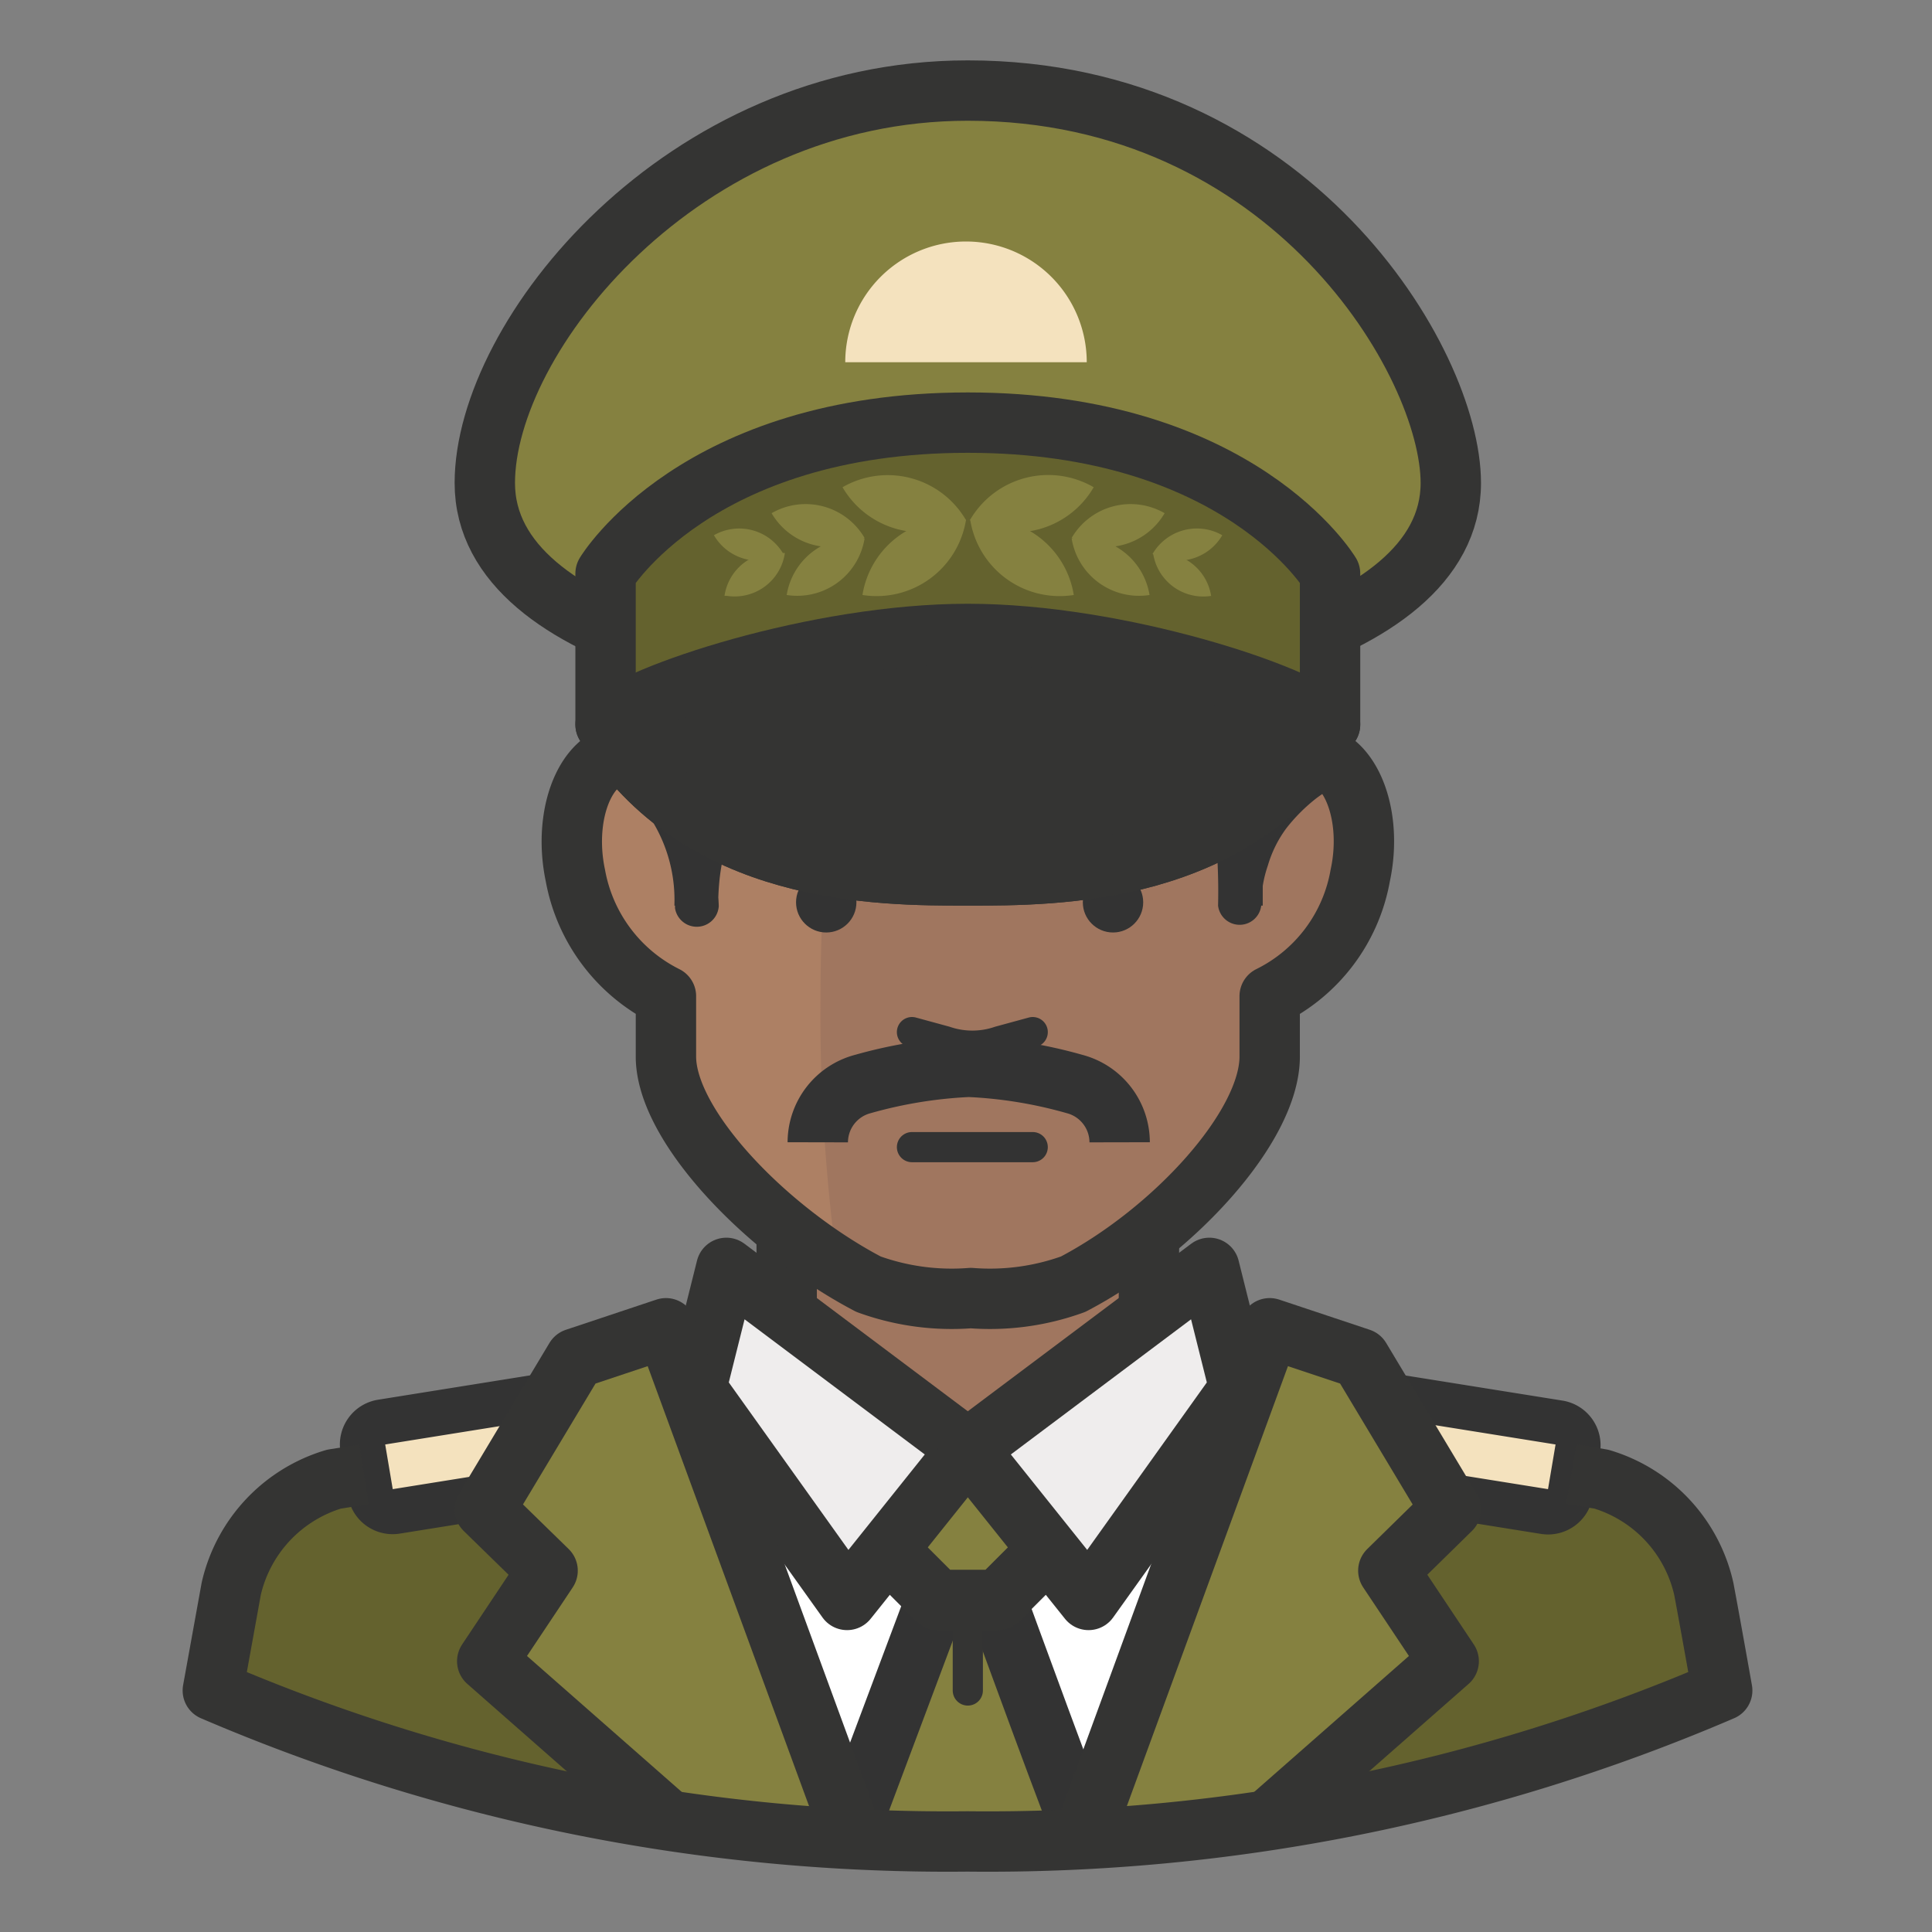 <?xml version="1.0" ?><svg data-name="Layer 1" id="Layer_1" viewBox="0 0 64 64" xmlns="http://www.w3.org/2000/svg"><rect x="0" y="0" width="64" height="64" fill="#808080" stroke="none"/><defs><style>.cls-1{fill:#a0765f;}.cls-16,.cls-2,.cls-5,.cls-6,.cls-7{fill:none;}.cls-12,.cls-16,.cls-17,.cls-2,.cls-7,.cls-8,.cls-9{stroke:#343433;}.cls-15,.cls-16,.cls-2,.cls-6{stroke-miterlimit:10;}.cls-12,.cls-15,.cls-17,.cls-2,.cls-5,.cls-7,.cls-8,.cls-9{stroke-width:2px;}.cls-3{fill:#ad8064;}.cls-4{fill:#333;}.cls-15,.cls-5,.cls-6{stroke:#333;}.cls-12,.cls-17,.cls-5,.cls-7,.cls-8,.cls-9{stroke-linejoin:round;}.cls-12,.cls-16,.cls-6,.cls-8,.cls-9{stroke-linecap:round;}.cls-10,.cls-15,.cls-8{fill:#858140;}.cls-14,.cls-9{fill:#64622e;}.cls-11{fill:#f4e2be;}.cls-12{fill:#343433;}.cls-13{fill:#fff;}.cls-17{fill:#efeded;}</style></defs><title/><g id="Men"><polygon class="cls-1" points="38.06 44 32.06 48 26.06 44 26.06 40 38.06 40 38.06 44"/><line class="cls-2" x1="26.06" x2="26.06" y1="44" y2="41"/><path class="cls-3" d="M32.16,43a8.07,8.07,0,0,1-3.39-.46c-3.34-1.75-6.71-5.23-6.71-7.54V33a5.58,5.58,0,0,1-3-4c-.46-2.18.47-4.32,2-4V22c0-5,3.07-10,11-10s11,4,11,9v4c1.53-.32,2.47,1.82,2,4a5.53,5.53,0,0,1-3,4v2c0,2.31-3.17,5.79-6.51,7.54A8.07,8.07,0,0,1,32.16,43Z"/><path class="cls-1" d="M43.06,25V21c0-5-3.06-9-11-9h-.88c-1,4.16-4,9.48-4,21.09A61.45,61.45,0,0,0,27.75,42l1,.59a8.07,8.07,0,0,0,3.39.46,8.07,8.07,0,0,0,3.39-.46C38.87,40.84,42,37.36,42,35.05V33a5.53,5.53,0,0,0,3-4C45.53,26.82,44.59,24.68,43.06,25Z"/><path class="cls-4" d="M44.87,25.71a6.43,6.43,0,0,0-1.26.73,5.74,5.74,0,0,0-1,1A3.91,3.91,0,0,0,42,28.67,4,4,0,0,0,41.78,30a.72.72,0,0,1-1.43,0h0a19.52,19.52,0,0,0-.12-2.69,2.77,2.77,0,0,0-.28-1,1.15,1.15,0,0,0-.61-.53,7.18,7.18,0,0,1-2.5-1.86,18,18,0,0,1-1.61-2.41l1.52.19A12,12,0,0,1,33,24.42a21.8,21.8,0,0,1-4.29,1.32l-2.15.42a3.76,3.76,0,0,0-1.61.59c-.87.59-1.15,1.86-1.16,3.25H22.34a5,5,0,0,0-.61-2.59,5.5,5.5,0,0,0-1.87-2h0a.47.47,0,0,1-.14-.63.46.46,0,0,1,.59-.17,6.14,6.14,0,0,1,1.39.93,6,6,0,0,1,1.11,1.25,6.26,6.26,0,0,1,1,3.23.73.73,0,0,1-1.45.06V30a8.72,8.72,0,0,1,.17-2.35,4.13,4.13,0,0,1,1.36-2.25,5.31,5.31,0,0,1,2.32-1c.7-.16,1.39-.32,2.07-.5a24.42,24.42,0,0,0,3.9-1.29,10.66,10.66,0,0,0,3.22-2.25h0a1,1,0,0,1,1.35,0,.9.9,0,0,1,.15.19,16.84,16.84,0,0,0,1.36,2.23A5.24,5.24,0,0,0,40.1,24.2a2.9,2.9,0,0,1,1.35,1.33,4,4,0,0,1,.38,1.65V30H40.35a5.49,5.49,0,0,1,.36-1.79,5,5,0,0,1,1-1.53A6.76,6.76,0,0,1,43,25.57a7.51,7.51,0,0,1,1.57-.73.46.46,0,0,1,.57.3.45.45,0,0,1-.26.56Z"/><path class="cls-5" d="M27.09,37.84a2,2,0,0,1,1.49-1.93,15.41,15.41,0,0,1,3.51-.57,15.23,15.23,0,0,1,3.51.57,2,2,0,0,1,1.49,1.93"/><path class="cls-6" d="M30.21,34.19l1.1.3a2.78,2.78,0,0,0,1.8,0l1.1-.3"/><circle class="cls-4" cx="27.37" cy="29.89" r="1"/><circle class="cls-4" cx="36.87" cy="29.89" r="1"/><line class="cls-6" x1="30.21" x2="34.21" y1="38" y2="38"/><path class="cls-7" d="M32.16,43a8.07,8.07,0,0,1-3.39-.46c-3.34-1.75-6.71-5.23-6.71-7.54V33a5.58,5.58,0,0,1-3-4c-.46-2.18.47-4.32,2-4V22c0-5,3.07-10,11-10s11,4,11,9v4c1.53-.32,2.47,1.82,2,4a5.53,5.53,0,0,1-3,4v2c0,2.31-3.17,5.79-6.51,7.54A8.07,8.07,0,0,1,32.16,43Z"/><path class="cls-8" d="M32.06,3c-9.5,0-16,8.15-16,13,0,5.41,10.46,7,16,7s16-1.62,16-7C48.06,12,42.72,3,32.06,3Z"/><path class="cls-9" d="M32.06,14c-9,0-12,5-12,5v5c3.11,5,9,5,12,5s8.9,0,12-5V19S41.06,14,32.06,14Z"/><path class="cls-10" d="M27.91,16.14A3,3,0,0,0,32,17.23,3,3,0,0,0,27.91,16.14Z"/><path class="cls-10" d="M28.57,19.71A3,3,0,0,1,32,17.22,3,3,0,0,1,28.57,19.71Z"/><path class="cls-10" d="M25.56,17a2.26,2.26,0,0,0,3.08.82A2.26,2.26,0,0,0,25.56,17Z"/><path class="cls-10" d="M26.06,19.71a2.26,2.26,0,0,1,2.58-1.87A2.26,2.26,0,0,1,26.06,19.71Z"/><path class="cls-10" d="M23.65,17.73a1.69,1.69,0,0,0,2.3.62A1.69,1.69,0,0,0,23.65,17.73Z"/><path class="cls-10" d="M24,19.74a1.68,1.68,0,0,1,1.91-1.42l.09,0a1.68,1.68,0,0,1-1.91,1.42Z"/><path class="cls-10" d="M36.23,16.14a3,3,0,0,1-4.1,1.09A3,3,0,0,1,36.23,16.14Z"/><path class="cls-10" d="M35.57,19.71a3,3,0,0,0-3.43-2.49h0a3,3,0,0,0,3.43,2.49Z"/><path class="cls-10" d="M38.58,17a2.26,2.26,0,0,1-3.08.82A2.26,2.26,0,0,1,38.58,17Z"/><path class="cls-10" d="M38.08,19.71a2.26,2.26,0,0,0-2.58-1.87A2.26,2.26,0,0,0,38.08,19.71Z"/><path class="cls-10" d="M40.49,17.73a1.7,1.7,0,0,1-2.31.62A1.7,1.7,0,0,1,40.49,17.73Z"/><path class="cls-10" d="M40.12,19.74a1.68,1.68,0,0,0-1.92-1.4h0a1.68,1.68,0,0,0,1.92,1.4Z"/><path class="cls-11" d="M32,8a4,4,0,0,0-4,4h8A4,4,0,0,0,32,8Z"/><path class="cls-12" d="M20.06,24c3.11,5,9,5,12,5s8.9,0,12-5c-1-1-7-3-12-3S21.06,23,20.06,24Z"/><line class="cls-2" x1="38.06" x2="38.06" y1="44" y2="41"/><path class="cls-13" d="M32.06,60.5A60.85,60.85,0,0,1,7.63,55.56l.54-2.83a4.5,4.5,0,0,1,3-3.24l12.34-2,.91-4.56,7.74,5.84,7.62-5.86.89,3.55L53,49.54a4.86,4.86,0,0,1,3.18,3.24l.4,3A61,61,0,0,1,32.06,60.5Z"/><path d="M39.46,43.72l.63,2.52.15.58.58.15,12,3a4.43,4.43,0,0,1,2.8,2.83L56,55.38A60.46,60.46,0,0,1,32.06,60,60.35,60.35,0,0,1,8.2,55.25l.46-2.43A4,4,0,0,1,11.23,50l12-2,.68-.12L24,47.2l.69-3.44,6.81,5.13.61.46.6-.46,6.71-5.17M40,42,32.1,48.1l-8-6.1-1,5-12,2a4.94,4.94,0,0,0-3.39,3.63l-.6,3.22a61.2,61.2,0,0,0,25,5.15,61.12,61.12,0,0,0,25-5l-.45-3.37A5.4,5.4,0,0,0,53.06,49l-12-3-1-4Z"/><path class="cls-14" d="M23.06,47,11,49a4.92,4.92,0,0,0-3.39,3.63C7.4,53.74,7,56,7,56a60.19,60.19,0,0,0,21,4.87Z"/><path class="cls-14" d="M41.29,46.1,53.09,49a5,5,0,0,1,3.39,3.63L57.09,56a60.19,60.19,0,0,1-21,4.87Z"/><path class="cls-15" d="M36,61c-.13-.12-3-8-3-8H31l-3,8"/><line class="cls-16" x1="32.06" x2="32.06" y1="54" y2="56"/><polygon class="cls-8" points="31.98 48.09 29.06 51 31.06 53 33.06 53 35.06 51 31.98 48.09"/><polygon class="cls-17" points="24.06 42 23.06 46 28.06 53 32.06 48 24.06 42"/><polygon class="cls-17" points="40.06 42 41.06 46 36.06 53 32.06 48 40.06 42"/><path class="cls-11" d="M13.1,50.1a.76.76,0,0,1-.87-.62L12,48a.74.74,0,0,1,.6-.86h0l6.24-1a.76.76,0,0,1,.87.62L20,48.2a.76.76,0,0,1-.61.87Z"/><path class="cls-4" d="M19,46.85l.25,1.48-6.24,1-.25-1.48,6.24-1m-.25-1.48-6.24,1a1.5,1.5,0,0,0-1.23,1.73h0l.25,1.48a1.5,1.5,0,0,0,1.73,1.22l6.24-1a1.5,1.5,0,0,0,1.23-1.73h0l-.25-1.48a1.5,1.5,0,0,0-1.73-1.23h0Z"/><path class="cls-11" d="M51.16,50.1a.75.75,0,0,0,.86-.62L52.27,48a.74.74,0,0,0-.6-.86h0l-6.24-1a.76.76,0,0,0-.87.62L44.3,48.2a.76.76,0,0,0,.62.87Z"/><path class="cls-4" d="M45.29,46.85l6.24,1-.25,1.48-6.24-1,.25-1.48m-1.48-.25-.25,1.48a1.5,1.5,0,0,0,1.23,1.73h0l6.24,1a1.5,1.5,0,0,0,1.73-1.22L53,48.13a1.5,1.5,0,0,0-1.22-1.73l-6.25-1A1.5,1.5,0,0,0,43.81,46.6Z"/><polygon class="cls-10" points="19.06 45 16.06 50 18.14 52.03 16.14 55.03 22.32 60.46 28.31 61.04 22.06 44 19.06 45"/><polygon class="cls-10" points="48.06 50 45.06 45 42.06 44 35.82 61.04 41.81 60.46 47.99 55.03 45.99 52.03 48.06 50"/><polyline class="cls-7" points="28.31 61.04 22.06 44 19.06 45 16.06 50 18.14 52.03 16.14 55.03 22.32 60.46"/><polyline class="cls-7" points="35.82 61.04 42.06 44 45.06 45 48.06 50 45.99 52.03 47.99 55.03 41.81 60.46"/><path class="cls-7" d="M52.05,48.83l1,.17a4.92,4.92,0,0,1,3.39,3.63c.21,1.11.61,3.37.61,3.37a61.65,61.65,0,0,1-25,5,61.72,61.72,0,0,1-25-5l.61-3.37A4.94,4.94,0,0,1,11.06,49l1-.16"/></g></svg>